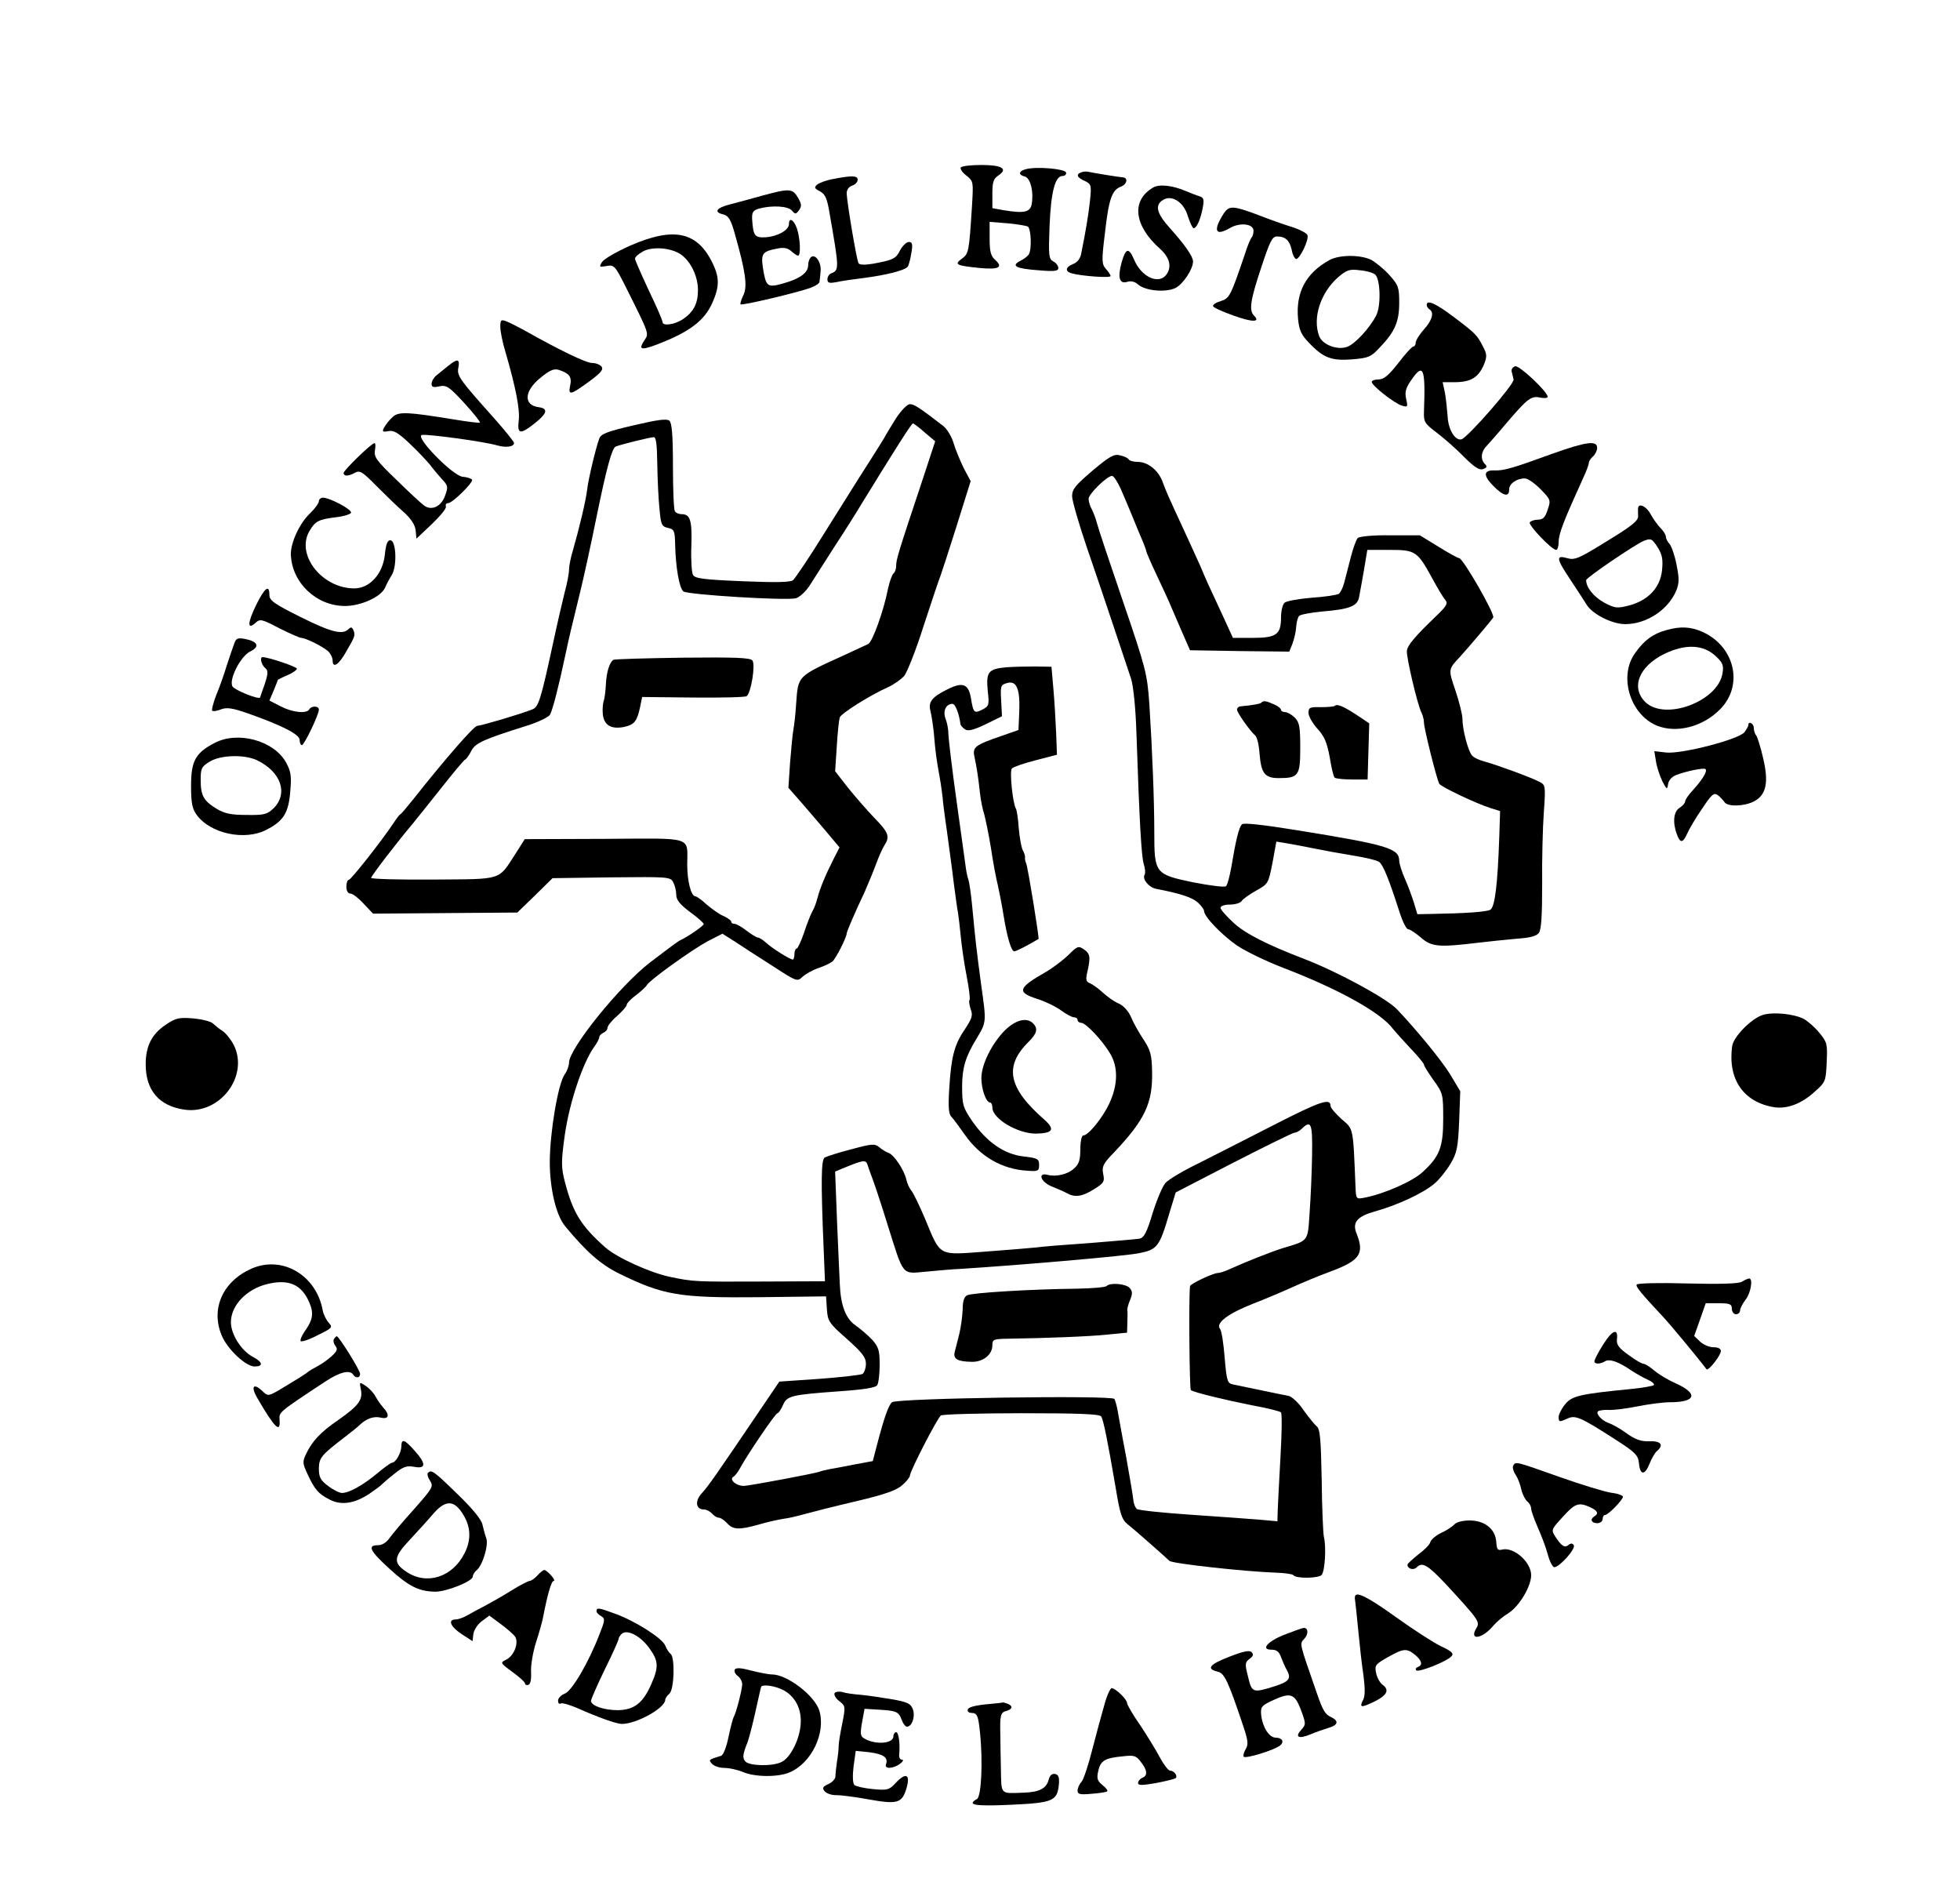 <?xml version="1.0" standalone="no"?>
<!DOCTYPE svg PUBLIC "-//W3C//DTD SVG 20010904//EN"
 "http://www.w3.org/TR/2001/REC-SVG-20010904/DTD/svg10.dtd">
<svg version="1.0" xmlns="http://www.w3.org/2000/svg"
 width="713pt" height="691pt" viewBox="0 0 713 691"
 preserveAspectRatio="xMidYMid meet">
<g transform="translate(0,691) scale(0.1,-0.1)"
fill="#000000" stroke="none">
<path d="M3495 6301 c-3 -5 6 -19 21 -30 25 -20 25 -22 20 -108 -11 -172 -12
-175 -37 -194 -29 -21 -22 -25 68 -34 67 -6 83 3 53 30 -16 14 -20 31 -20 78
l0 60 64 -5 c35 -3 69 -9 75 -12 12 -8 15 -85 3 -102 -4 -6 -18 -17 -31 -23
-34 -18 -16 -28 67 -34 58 -5 72 -3 72 8 0 8 -8 19 -18 24 -17 9 -18 21 -14
128 5 124 20 183 47 183 9 0 15 6 13 13 -5 13 -106 22 -145 12 -28 -7 -30 -21
-5 -27 21 -6 33 -56 25 -101 -6 -29 -27 -34 -105 -21 l-38 7 0 52 c0 43 4 55
22 67 36 24 13 38 -62 38 -38 0 -71 -4 -75 -9z"/>
<path d="M3933 6283 c-20 -7 -15 -19 13 -31 24 -12 25 -15 19 -73 -6 -54 -15
-108 -32 -192 -3 -18 -15 -32 -29 -37 -28 -11 -31 -27 -6 -34 35 -10 142 -18
142 -10 0 4 -8 16 -17 26 -15 17 -16 29 -4 126 14 127 26 161 58 173 23 8 28
33 7 34 -14 1 -107 16 -124 20 -8 2 -21 1 -27 -2z"/>
<path d="M3031 6259 c-24 -4 -50 -14 -58 -20 -12 -11 -11 -14 10 -25 19 -10
26 -26 35 -81 35 -200 35 -206 6 -217 -8 -3 -14 -13 -14 -22 0 -13 6 -15 33
-10 17 4 66 11 107 16 74 10 139 26 151 39 4 3 10 25 14 49 6 34 4 42 -9 42
-8 0 -22 -13 -31 -29 -16 -32 -24 -36 -98 -50 -31 -5 -50 -5 -54 2 -7 12 -42
221 -43 254 0 13 8 24 20 28 11 3 20 13 20 21 0 16 -21 16 -89 3z"/>
<path d="M4195 6228 c-81 -47 -70 -139 25 -223 34 -31 43 -63 25 -91 -27 -42
-93 -13 -120 53 -19 44 -30 41 -45 -12 -15 -55 -8 -79 21 -70 13 4 27 1 38 -9
27 -24 102 -31 138 -13 28 15 63 69 63 96 0 18 -30 61 -83 120 -50 55 -57 85
-26 104 32 20 76 -9 90 -59 8 -24 17 -44 21 -44 11 0 25 31 33 73 6 31 4 38
-11 43 -11 3 -33 12 -50 19 -49 21 -97 26 -119 13z"/>
<path d="M2775 6199 c-38 -11 -92 -25 -118 -32 -52 -13 -62 -29 -25 -37 18 -5
27 -19 41 -70 39 -137 47 -192 31 -224 -8 -16 -12 -31 -10 -33 5 -5 204 42
254 60 17 6 33 16 33 22 1 5 3 22 4 37 4 31 -17 64 -33 54 -7 -4 -12 -18 -12
-30 0 -29 -32 -51 -95 -68 -54 -15 -59 -10 -70 60 -7 50 -1 58 53 68 23 5 38
2 51 -10 10 -9 21 -16 24 -16 11 0 8 64 -4 99 -11 32 -29 42 -29 16 0 -22 -41
-45 -85 -48 -40 -2 -45 5 -49 67 -1 24 4 31 24 37 47 13 107 10 121 -7 12 -14
14 -14 26 2 10 14 9 22 -4 45 -20 34 -32 34 -128 8z"/>
<path d="M4458 6142 c-8 -9 -19 -29 -26 -44 -14 -35 1 -41 43 -17 36 21 85 15
85 -10 0 -10 -3 -21 -7 -25 -4 -4 -15 -30 -24 -59 -52 -153 -56 -162 -88 -172
-17 -5 -30 -13 -28 -19 2 -5 35 -20 75 -34 69 -25 98 -24 74 0 -19 19 -14 55
26 175 31 94 40 113 57 113 31 0 46 -14 54 -49 3 -18 11 -32 16 -33 13 -1 48
71 41 87 -2 7 -29 21 -58 30 -29 9 -80 27 -113 40 -92 35 -110 37 -127 17z"/>
<path d="M2291 6016 c-49 -22 -94 -48 -101 -59 -11 -18 -10 -19 14 -15 30 6
33 3 73 -77 87 -174 84 -167 67 -193 -22 -33 -13 -37 43 -16 119 45 176 87
205 154 25 57 25 89 3 137 -56 121 -142 140 -304 69z m188 -33 c35 -26 60 -79
60 -128 0 -49 -16 -80 -55 -106 -30 -20 -74 -26 -74 -10 0 6 -22 57 -50 115
-27 58 -50 110 -50 115 0 6 12 17 28 26 35 20 106 14 141 -12z"/>
<path d="M4836 5964 c-85 -47 -123 -117 -114 -214 4 -41 12 -58 39 -86 53 -56
83 -67 158 -61 59 5 68 8 101 44 54 56 70 93 70 162 0 56 -3 64 -36 101 -20
22 -50 46 -66 55 -40 19 -115 19 -152 -1z m167 -53 c19 -19 21 -115 3 -149
-24 -46 -76 -102 -104 -113 -36 -14 -91 7 -103 38 -25 66 4 157 68 214 32 27
41 31 80 26 25 -2 50 -10 56 -16z"/>
<path d="M5190 5801 c0 -6 5 -13 10 -16 18 -11 10 -40 -20 -73 -16 -18 -30
-40 -30 -48 0 -8 -4 -14 -8 -14 -5 0 -30 -27 -55 -60 -35 -45 -53 -60 -72 -60
-14 0 -25 -4 -25 -9 0 -13 81 -77 109 -86 22 -7 23 -5 16 25 -5 24 -1 39 17
65 46 68 54 48 48 -112 -1 -38 2 -43 47 -77 26 -20 71 -59 99 -88 38 -38 56
-49 69 -44 14 5 16 9 7 18 -17 17 -15 45 6 66 9 10 42 47 72 83 77 90 90 100
123 93 15 -3 27 -2 27 3 -1 19 -102 114 -118 111 -9 -3 -15 -11 -13 -19 2 -8
5 -21 7 -29 5 -15 -168 -213 -190 -218 -23 -5 -48 36 -50 85 -2 26 -6 65 -10
86 l-8 37 48 0 c56 1 83 18 103 66 11 28 10 37 -5 65 -21 41 -26 46 -108 108
-64 48 -96 62 -96 42z"/>
<path d="M1820 5721 c0 -15 8 -57 19 -92 38 -131 53 -210 48 -249 -6 -50 6
-51 59 -9 45 36 49 53 14 58 -56 7 -54 58 5 106 34 28 49 35 67 30 40 -13 49
-26 42 -58 -8 -37 2 -34 74 19 39 29 48 41 40 51 -6 7 -21 13 -35 13 -21 0
-119 47 -248 120 -22 12 -50 26 -62 31 -21 8 -23 5 -23 -20z"/>
<path d="M1630 5579 c-14 -11 -33 -27 -42 -34 -10 -8 -18 -22 -18 -31 0 -12 6
-14 29 -9 25 5 35 -1 90 -61 34 -37 59 -69 57 -71 -2 -2 -44 3 -92 11 -172 28
-204 30 -226 9 -11 -10 -24 -26 -30 -37 -9 -16 -7 -18 15 -14 19 4 36 -6 78
-46 30 -28 62 -63 73 -76 10 -14 30 -37 43 -52 23 -24 24 -29 12 -61 -14 -40
-50 -56 -77 -35 -10 7 -54 48 -100 93 -74 71 -82 83 -78 108 3 16 2 27 -3 25
-16 -6 -111 -99 -111 -108 0 -13 17 -13 42 1 17 9 27 3 77 -48 32 -32 76 -75
99 -95 27 -24 42 -47 44 -67 l3 -30 56 53 c30 29 54 57 51 64 -2 7 1 12 8 12
16 0 95 78 87 86 -4 4 -19 9 -34 10 -37 4 -176 147 -148 152 20 4 227 -24 274
-38 32 -9 61 -5 61 9 0 4 -28 39 -62 78 -141 158 -147 166 -140 199 5 29 -5
30 -38 3z"/>
<path d="M3259 5388 c-18 -29 -35 -57 -37 -61 -2 -5 -30 -50 -62 -100 -33 -51
-104 -165 -160 -254 -55 -89 -107 -166 -115 -173 -9 -8 -63 -9 -184 -4 -142 6
-173 10 -180 23 -5 9 -8 57 -6 106 3 93 -4 115 -36 115 -10 0 -21 5 -24 11 -4
5 -7 79 -7 164 0 114 -4 157 -13 165 -10 8 -45 3 -130 -17 -95 -22 -119 -31
-125 -48 -13 -35 -40 -149 -44 -185 -4 -38 -30 -146 -52 -222 -8 -26 -14 -57
-14 -70 0 -13 -7 -51 -16 -83 -8 -33 -26 -109 -39 -170 -48 -223 -56 -246 -78
-255 -39 -16 -188 -60 -201 -60 -12 0 -123 -128 -231 -265 -22 -27 -43 -53
-48 -56 -5 -3 -16 -18 -25 -32 -41 -62 -155 -207 -163 -207 -5 0 -9 -11 -9
-25 0 -15 6 -25 15 -25 8 0 30 -17 48 -37 l34 -36 262 2 263 2 64 62 64 63
214 3 c206 2 215 2 225 -18 6 -11 11 -31 11 -45 0 -19 13 -35 50 -63 28 -20
50 -40 50 -44 0 -6 -59 -47 -84 -58 -8 -3 -45 -31 -112 -82 -111 -86 -294
-313 -294 -364 0 -11 -7 -31 -16 -43 -24 -34 -54 -212 -54 -319 0 -96 23 -194
56 -233 76 -92 129 -139 196 -172 161 -79 219 -89 513 -86 l240 3 3 -46 c3
-44 7 -51 73 -109 55 -49 69 -67 69 -90 0 -16 -6 -32 -12 -37 -7 -4 -78 -12
-158 -18 l-145 -10 -80 -118 c-147 -217 -178 -262 -202 -288 -26 -28 -22 -59
7 -59 10 0 23 -7 30 -15 7 -8 18 -15 25 -15 6 0 20 -9 30 -20 22 -24 43 -25
115 -5 30 9 71 18 90 21 19 2 55 11 80 18 25 7 108 28 185 46 106 25 147 40
168 59 15 13 27 29 27 34 0 16 101 212 113 219 7 4 139 8 294 8 209 0 284 -3
289 -12 8 -13 23 -86 53 -262 15 -91 22 -113 42 -129 22 -17 140 -121 153
-134 10 -10 274 -39 389 -43 31 -1 59 -5 62 -9 8 -13 92 -12 103 1 12 15 17
102 8 138 -3 14 -7 107 -8 208 -3 152 -6 186 -19 195 -8 7 -29 33 -47 58 -17
26 -42 49 -54 52 -13 2 -59 12 -103 21 -44 9 -90 19 -101 21 -19 4 -22 14 -29
97 -4 51 -11 98 -17 105 -17 21 30 56 122 92 47 18 112 46 145 61 33 15 93 40
134 55 108 40 125 65 96 138 -17 41 2 63 67 81 82 23 175 66 216 101 18 15 44
48 59 73 23 39 27 59 31 154 l4 109 -37 62 c-31 50 -119 158 -193 236 -38 40
-217 137 -337 183 -138 53 -216 93 -258 132 -26 24 -47 48 -47 54 0 7 15 12
35 12 18 0 38 6 42 13 4 7 28 24 53 38 43 24 44 25 59 101 l14 77 31 -5 c17
-3 63 -11 101 -19 39 -8 105 -20 149 -27 43 -7 85 -17 93 -23 15 -11 36 -64
74 -182 11 -35 25 -63 32 -63 7 0 27 -14 46 -30 38 -34 66 -36 206 -19 44 5
109 12 145 15 45 3 69 9 78 21 9 12 12 63 12 178 -1 88 2 205 6 260 7 99 6
100 -17 112 -33 17 -157 62 -198 73 -19 5 -39 14 -46 22 -14 15 -35 94 -35
133 0 15 -11 60 -25 102 -27 79 -27 78 15 123 33 36 115 133 122 144 7 12
-110 216 -124 216 -5 0 -39 19 -76 42 l-67 41 -108 0 c-61 1 -112 -4 -118 -10
-5 -5 -17 -37 -25 -69 -8 -32 -19 -74 -24 -93 -5 -19 -14 -37 -20 -41 -7 -4
-51 -11 -98 -14 -48 -4 -92 -12 -99 -18 -7 -6 -13 -30 -13 -54 0 -62 -17 -74
-103 -74 l-72 0 -38 83 c-48 103 -62 133 -80 177 -9 19 -34 76 -57 125 -64
138 -68 148 -81 183 -15 41 -53 72 -90 72 -15 0 -30 4 -33 9 -3 5 -17 12 -32
15 -21 6 -38 -4 -100 -56 -62 -53 -74 -67 -74 -93 0 -16 25 -102 55 -190 49
-142 116 -343 160 -475 8 -28 16 -103 19 -195 11 -325 18 -451 27 -479 5 -15
6 -32 3 -37 -10 -16 15 -47 43 -52 88 -17 130 -31 151 -50 12 -11 22 -25 22
-30 0 -21 65 -88 120 -126 33 -22 108 -58 168 -81 203 -78 356 -163 400 -223
8 -10 36 -41 63 -70 27 -28 49 -55 49 -59 0 -5 16 -30 35 -57 34 -47 35 -51
35 -140 0 -104 -13 -137 -75 -194 -37 -34 -139 -79 -211 -93 -31 -6 -31 -5
-33 38 -9 223 -7 210 -51 248 -22 20 -40 41 -40 48 0 29 -35 18 -205 -69 -99
-51 -224 -114 -277 -141 -54 -26 -107 -58 -118 -70 -11 -12 -32 -62 -47 -110
-21 -70 -31 -89 -47 -93 -12 -2 -93 -9 -181 -16 -88 -6 -176 -13 -195 -16 -19
-2 -102 -9 -183 -15 -176 -13 -164 -20 -221 117 -21 50 -44 97 -51 105 -7 8
-15 26 -18 40 -9 37 -45 90 -65 97 -9 3 -25 13 -34 21 -16 13 -27 12 -101 -8
-47 -12 -90 -26 -97 -30 -13 -8 -14 -86 -4 -327 l5 -123 -218 -1 c-258 -1
-259 -1 -346 17 -72 15 -193 70 -235 107 -88 78 -118 126 -147 238 -14 54 -14
74 0 174 17 116 64 257 106 317 11 14 19 31 19 36 0 5 7 12 15 16 8 3 15 11
15 18 0 7 16 27 35 43 19 17 35 35 35 41 0 5 15 21 33 34 17 13 36 30 40 37
12 20 163 128 222 160 l53 27 46 -29 c25 -17 86 -56 136 -88 88 -57 90 -58
109 -40 11 10 37 25 58 32 21 7 44 18 51 24 12 9 52 88 52 102 0 6 31 79 65
150 12 28 31 73 41 100 10 28 24 59 31 70 21 32 16 47 -37 101 -27 28 -70 78
-96 110 l-46 59 6 91 c3 50 8 97 11 105 6 15 109 80 176 110 20 9 45 27 57 39
11 12 44 95 72 184 29 88 56 170 61 181 4 11 31 93 59 182 l51 163 -25 47
c-13 27 -30 67 -37 91 -7 24 -24 52 -38 63 -86 66 -105 79 -121 79 -10 0 -32
-23 -51 -52z m105 -51 l38 -32 -51 -155 c-83 -249 -91 -275 -91 -298 0 -11 -4
-23 -9 -27 -5 -3 -15 -29 -21 -58 -16 -81 -56 -190 -71 -199 -8 -4 -45 -21
-84 -39 -178 -81 -171 -75 -179 -181 -2 -35 -7 -76 -10 -93 -3 -16 -8 -70 -12
-120 l-6 -90 35 -40 c20 -22 61 -71 93 -108 l58 -69 -21 -41 c-31 -61 -50
-108 -59 -142 -4 -16 -12 -39 -19 -50 -6 -11 -20 -46 -30 -77 -11 -32 -23 -58
-27 -58 -4 0 -8 -9 -8 -20 0 -11 -3 -20 -6 -20 -10 0 -77 42 -98 62 -11 10
-24 18 -29 18 -4 0 -23 11 -41 25 -18 14 -38 25 -44 25 -7 0 -12 3 -12 8 0 4
-12 13 -27 20 -16 6 -43 26 -62 42 -18 17 -37 30 -41 30 -16 0 -30 55 -30 115
0 105 28 96 -302 94 l-289 -1 -33 -52 c-65 -100 -44 -93 -300 -95 -124 -1
-226 2 -226 6 0 7 97 133 152 198 9 11 54 67 100 125 46 58 86 107 91 108 4 2
14 16 22 32 15 28 44 41 203 91 41 13 78 31 83 40 10 19 32 105 55 214 14 66
24 108 54 230 12 48 41 180 60 275 37 180 56 250 70 256 20 8 122 33 138 34 9
0 12 -27 13 -97 1 -54 4 -127 8 -163 5 -58 8 -65 31 -70 23 -5 25 -11 26 -61
2 -83 15 -158 30 -170 15 -12 372 -34 409 -25 14 4 37 25 52 49 15 23 56 88
92 144 37 56 82 128 101 160 123 200 176 283 181 283 3 0 23 -15 43 -33z m713
-205 c11 -26 29 -67 39 -92 10 -25 26 -64 36 -87 10 -23 18 -45 18 -48 0 -3
16 -41 36 -83 20 -42 40 -86 45 -97 5 -11 24 -56 43 -100 l35 -80 181 -3 180
-2 11 27 c6 16 13 43 14 61 1 18 6 37 11 42 5 5 43 12 84 16 98 8 128 19 134
52 3 15 11 60 18 100 l12 72 81 0 c94 0 101 -4 156 -105 18 -33 38 -67 46 -76
11 -13 7 -22 -34 -61 -76 -73 -103 -105 -105 -125 -3 -21 39 -199 53 -225 5
-10 9 -26 9 -36 0 -21 47 -209 56 -223 7 -11 130 -70 186 -88 l35 -11 -3 -93
c-6 -176 -16 -257 -33 -266 -15 -8 -95 -13 -211 -15 l-54 -1 -12 40 c-7 22
-21 62 -33 88 -12 27 -21 57 -21 66 0 45 -41 58 -369 111 -130 21 -197 28
-203 22 -11 -11 -22 -55 -39 -157 -6 -33 -14 -64 -19 -68 -4 -5 -58 2 -120 14
-138 29 -141 32 -141 182 0 114 -7 294 -18 467 -8 110 -12 127 -95 370 -48
140 -91 269 -95 285 -4 17 -13 40 -19 52 -7 12 -12 29 -12 39 0 17 67 83 85
83 6 1 20 -21 32 -47z m696 -2425 c-1 -61 -5 -155 -9 -208 -7 -106 -2 -100
-99 -129 -41 -13 -135 -50 -192 -76 -17 -8 -36 -14 -43 -14 -16 0 -100 -39
-101 -48 -5 -39 -2 -375 3 -378 14 -9 122 -35 222 -55 55 -10 103 -22 106 -26
4 -5 3 -78 -2 -163 -5 -85 -9 -172 -10 -194 l-1 -39 -66 6 c-36 3 -149 11
-251 18 -102 7 -189 16 -195 21 -5 5 -11 19 -12 31 -1 12 -13 85 -27 162 -15
77 -28 153 -31 168 -3 16 -8 33 -11 39 -9 14 -790 3 -809 -12 -13 -11 -29 -56
-57 -164 l-13 -50 -70 -13 c-39 -8 -79 -15 -90 -17 -11 -2 -27 -6 -35 -9 -16
-6 -228 -46 -270 -51 -28 -3 -60 22 -42 33 6 3 17 18 24 31 27 50 129 200 136
200 4 0 13 13 20 29 15 35 30 38 208 51 86 6 130 13 135 22 5 7 9 41 9 74 0
53 -4 65 -27 91 -16 17 -43 40 -60 52 -36 24 -55 73 -58 151 -1 25 -6 127 -10
227 l-7 182 34 14 c68 28 78 30 84 10 3 -10 12 -34 19 -53 7 -19 32 -93 54
-165 60 -190 50 -178 141 -170 41 4 98 9 125 10 233 15 601 47 648 57 67 13
75 23 111 146 l23 75 209 108 c115 59 215 108 222 109 7 0 20 7 28 15 34 33
39 19 37 -98z"/>
<path d="M2231 4510 c-14 -10 -25 -45 -27 -90 -1 -25 -5 -52 -8 -60 -3 -8 -5
-31 -3 -49 5 -39 30 -54 77 -45 37 8 47 20 58 70 l8 39 185 -2 c102 -1 189 1
195 5 16 11 33 115 21 130 -8 10 -65 12 -254 10 -135 -2 -248 -5 -252 -8z"/>
<path d="M4588 4354 c-5 -4 -30 -9 -75 -13 -7 0 -13 -6 -13 -12 0 -11 46 -76
66 -94 7 -5 14 -36 16 -67 6 -71 19 -88 70 -88 72 0 78 9 78 110 0 77 -3 93
-20 110 -11 11 -27 20 -35 20 -8 0 -15 4 -15 8 0 5 -11 14 -25 20 -29 13 -39
15 -47 6z"/>
<path d="M4856 4343 c-3 -3 -26 -5 -51 -5 -40 1 -45 -1 -45 -21 0 -12 15 -38
32 -57 26 -28 35 -50 45 -103 6 -38 14 -72 18 -75 3 -4 32 -7 63 -7 l57 0 3
102 3 102 -43 29 c-49 32 -73 43 -82 35z"/>
<path d="M4026 2233 c-4 -5 -53 -9 -109 -10 -173 -2 -381 -15 -399 -24 -11 -6
-16 -22 -16 -51 -1 -24 -6 -63 -12 -88 -6 -25 -14 -55 -17 -67 -6 -26 10 -35
62 -36 41 -1 75 26 75 60 0 21 4 23 53 24 142 2 299 8 365 15 l72 7 1 36 c1
20 1 40 0 45 -1 5 3 22 10 38 9 22 9 31 -1 43 -13 16 -71 21 -84 8z"/>
<path d="M5645 5259 c-140 -51 -174 -61 -207 -60 -41 2 -44 -17 -7 -55 37 -38
59 -44 59 -14 0 21 27 40 57 40 11 0 36 -18 57 -39 37 -38 38 -40 26 -75 -9
-28 -17 -36 -35 -36 -13 0 -27 -5 -30 -10 -6 -10 80 -100 96 -100 5 0 9 13 9
29 0 30 19 78 89 232 12 25 21 51 21 56 0 6 7 16 15 23 8 7 15 21 15 31 0 28
-39 23 -165 -22z"/>
<path d="M1160 5087 c0 -7 -14 -26 -31 -43 -39 -36 -72 -108 -71 -151 4 -103
93 -187 197 -187 58 0 131 33 146 67 5 12 16 33 25 47 19 33 15 125 -6 125
-11 0 -16 -15 -20 -52 -7 -70 -55 -123 -111 -123 -118 0 -214 123 -163 209 21
36 33 42 98 50 27 3 51 11 53 16 4 12 -78 55 -102 55 -8 0 -15 -6 -15 -13z"/>
<path d="M5959 5063 c-1 -5 0 -18 0 -29 2 -17 -21 -36 -113 -92 -103 -64 -118
-70 -145 -62 -42 12 -40 -1 12 -79 23 -34 49 -75 58 -89 20 -35 93 -72 141
-72 77 0 155 51 185 120 12 29 12 45 2 95 -6 33 -18 67 -25 76 -8 8 -14 21
-14 27 0 7 -9 21 -19 31 -11 11 -27 34 -36 50 -14 28 -43 43 -46 24z m72 -145
c16 -26 19 -43 15 -83 -7 -63 -50 -108 -119 -127 -44 -11 -51 -11 -91 10 -38
21 -66 55 -66 82 0 9 180 131 210 143 26 10 30 8 51 -25z"/>
<path d="M931 4708 c-31 -64 -32 -91 -1 -63 16 15 23 13 86 -20 38 -19 74 -35
80 -35 15 0 76 -30 97 -48 9 -8 17 -24 17 -34 0 -30 22 -16 47 28 35 60 36 63
29 81 -5 12 -9 14 -18 5 -22 -22 -62 -12 -175 44 -96 48 -113 60 -113 80 0 40
-17 27 -49 -38z"/>
<path d="M6061 4618 c-48 -13 -80 -37 -112 -82 -62 -84 -20 -224 78 -265 71
-29 167 -5 230 59 86 86 55 227 -62 281 -44 20 -82 22 -134 7z m181 -95 c25
-23 29 -34 24 -62 -16 -101 -206 -173 -279 -106 -56 53 -26 131 68 177 77 37
142 34 187 -9z"/>
<path d="M852 4569 c-5 -13 -17 -49 -27 -79 -9 -30 -26 -79 -38 -107 -11 -29
-18 -55 -15 -58 3 -3 17 -1 32 5 21 8 41 5 96 -14 125 -44 190 -77 190 -97 0
-11 4 -19 8 -19 9 0 62 111 62 129 0 14 -27 15 -35 1 -10 -17 -62 -11 -104 11
l-41 21 15 35 c8 20 15 37 15 39 0 2 16 10 35 18 19 8 35 19 35 24 0 7 -104
42 -125 42 -11 0 -4 -28 9 -39 12 -10 12 -19 -1 -59 -9 -26 -17 -48 -17 -49
-6 -8 -92 27 -100 40 -15 24 29 111 65 128 35 17 27 36 -19 45 -27 5 -33 3
-40 -17z"/>
<path d="M3660 4483 c-65 -6 -73 -17 -67 -84 6 -52 5 -57 -18 -69 -31 -16 -34
-14 -43 41 -9 53 -31 60 -89 30 -54 -27 -67 -45 -58 -78 4 -16 9 -50 12 -78 6
-72 9 -93 21 -160 6 -33 10 -67 11 -75 0 -8 7 -64 16 -125 8 -60 20 -146 25
-190 6 -44 12 -91 15 -105 2 -14 7 -52 10 -85 3 -33 12 -97 21 -143 9 -46 14
-86 11 -89 -3 -2 -1 -17 4 -33 9 -23 5 -34 -22 -75 -38 -56 -49 -100 -56 -217
-4 -66 -2 -91 9 -101 7 -7 28 -36 47 -63 56 -80 136 -127 229 -132 38 -3 42
-1 42 21 0 22 -5 25 -57 31 -70 8 -133 52 -186 128 -34 50 -37 60 -37 126 0
67 12 108 51 172 38 64 38 59 18 200 -18 136 -20 154 -33 290 -4 41 -10 82
-13 90 -3 8 -7 26 -9 40 -2 14 -17 124 -34 245 -17 121 -30 232 -30 247 0 14
-4 38 -10 53 -11 29 1 55 25 55 10 0 24 -35 29 -74 1 -5 8 -13 17 -19 11 -7
31 -2 75 19 l59 29 -3 57 c-3 51 -2 57 19 63 36 12 50 -18 47 -100 l-3 -70
-60 -21 c-99 -34 -108 -41 -100 -77 8 -39 13 -67 20 -132 3 -27 10 -61 15 -75
4 -14 16 -70 25 -125 8 -55 20 -116 25 -135 4 -19 14 -66 20 -105 14 -87 29
-135 40 -135 7 0 55 25 88 45 3 3 -38 257 -45 275 -4 8 -5 19 -4 23 0 4 -3 16
-9 26 -5 11 -11 46 -14 79 -2 33 -7 65 -10 70 -12 20 -24 137 -15 147 6 6 44
19 87 30 l77 20 -3 80 c-2 44 -6 116 -10 160 l-7 80 -60 1 c-33 0 -80 -1 -105
-3z"/>
<path d="M6360 4273 c0 -5 -7 -16 -14 -26 -20 -26 -228 -80 -285 -74 l-43 5 6
-37 c3 -21 14 -53 23 -72 16 -31 18 -32 21 -11 2 14 14 27 29 33 39 15 101 27
107 22 8 -8 -10 -37 -44 -75 -17 -18 -30 -37 -30 -43 0 -6 -9 -16 -20 -23 -22
-13 -26 -54 -10 -96 12 -34 22 -33 38 3 7 16 31 57 54 90 35 53 43 59 57 49 9
-7 20 -19 24 -25 11 -18 72 -16 107 2 45 23 55 69 34 157 -9 40 -21 77 -25 83
-5 5 -9 17 -9 27 0 17 -20 27 -20 11z"/>
<path d="M781 4208 c-70 -36 -86 -66 -86 -156 0 -61 4 -83 20 -105 49 -69 176
-96 254 -55 63 32 81 62 87 141 5 56 2 72 -16 105 -45 79 -175 114 -259 70z
m154 -63 c87 -42 114 -120 61 -174 -24 -23 -34 -26 -99 -25 -57 0 -80 5 -110
23 -47 29 -57 48 -57 105 0 41 3 48 33 66 39 24 125 27 172 5z"/>
<path d="M3886 3436 c-20 -19 -57 -47 -83 -62 -100 -57 -105 -73 -30 -97 29
-9 68 -28 87 -42 19 -14 40 -25 47 -25 7 0 13 -4 13 -10 0 -5 6 -10 13 -10 17
0 77 -64 105 -111 30 -49 29 -114 -2 -181 -25 -54 -77 -118 -96 -118 -5 0 -10
-22 -10 -50 0 -37 -5 -54 -21 -68 -23 -23 -66 -33 -98 -25 -38 10 -25 -27 17
-43 20 -8 45 -19 54 -24 28 -16 56 -12 98 15 36 22 39 28 33 56 -5 26 0 37 39
77 113 119 142 180 139 296 -1 59 -6 77 -31 115 -17 25 -38 63 -46 83 -10 22
-28 41 -44 48 -15 6 -41 24 -57 39 -17 16 -39 31 -48 35 -14 5 -16 13 -10 39
13 55 11 69 -12 84 -20 14 -24 12 -57 -21z"/>
<path d="M6414 3219 c-42 -12 -109 -80 -113 -115 -16 -120 42 -203 153 -221
47 -7 99 12 147 56 40 35 41 39 44 107 3 67 2 73 -27 108 -16 20 -42 42 -56
50 -37 19 -111 26 -148 15z"/>
<path d="M603 3183 c-51 -34 -73 -78 -73 -144 0 -95 49 -152 142 -165 129 -18
235 124 178 236 -10 19 -28 42 -40 50 -13 8 -28 21 -36 28 -7 7 -39 15 -71 18
-52 4 -63 2 -100 -23z"/>
<path d="M3656 3163 c-48 -48 -86 -125 -86 -174 0 -40 17 -89 32 -89 4 0 8 -8
8 -18 0 -41 92 -95 158 -95 62 1 71 15 32 50 -133 116 -149 195 -57 285 29 29
34 47 15 66 -23 23 -63 13 -102 -25z"/>
<path d="M915 2296 c-104 -46 -149 -145 -109 -242 20 -50 88 -114 120 -114 33
0 30 16 -6 35 -42 22 -80 82 -80 126 0 61 57 121 133 139 78 19 125 -2 153
-69 16 -38 12 -62 -18 -104 -11 -16 -17 -31 -14 -35 4 -3 32 6 62 22 53 26 55
28 40 45 -9 10 -19 30 -22 45 -23 128 -147 201 -259 152z"/>
<path d="M6336 2248 c-13 -7 -78 -9 -198 -6 -98 3 -181 1 -184 -4 -5 -7 16
-32 102 -124 23 -25 125 -148 152 -184 6 -8 52 50 52 66 0 9 -10 14 -27 14
-15 0 -36 9 -48 20 l-22 21 21 59 21 60 47 0 c41 0 48 -3 48 -20 0 -11 7 -20
15 -20 8 0 15 6 15 14 0 7 9 25 20 39 19 24 28 77 13 77 -5 0 -17 -6 -27 -12z"/>
<path d="M5832 2020 c-18 -28 -32 -56 -32 -61 0 -11 21 -11 39 0 16 10 50 -2
96 -34 17 -11 43 -26 59 -33 16 -7 26 -16 22 -20 -4 -3 -42 -10 -84 -14 -184
-18 -214 -25 -238 -55 -13 -15 -23 -36 -24 -45 0 -21 2 -21 33 -7 28 13 48 4
174 -77 72 -46 82 -57 85 -85 4 -45 21 -46 38 -4 8 20 20 41 27 47 27 22 15
38 -27 36 -30 -1 -51 6 -83 29 -23 17 -52 33 -64 37 -25 8 -49 34 -40 43 4 3
21 6 39 5 18 -1 65 5 105 13 40 8 93 15 118 15 96 0 104 32 18 70 -25 11 -58
31 -75 45 -16 14 -34 25 -40 25 -5 0 -30 14 -54 32 -35 25 -44 37 -42 57 5 42
-17 34 -50 -19z"/>
<path d="M1215 2040 c-4 -6 -1 -17 5 -25 9 -11 7 -19 -13 -37 -14 -13 -38 -30
-54 -38 -15 -8 -30 -17 -33 -20 -3 -3 -27 -19 -54 -35 -95 -58 -88 -56 -113
-33 -31 29 -41 15 -18 -25 65 -112 86 -132 82 -80 -2 27 -4 26 169 140 51 33
87 42 99 23 9 -14 25 -12 25 3 0 13 -77 137 -85 137 -2 0 -7 -5 -10 -10z"/>
<path d="M1313 1855 c7 -37 -9 -58 -83 -110 -63 -43 -94 -76 -116 -122 -14
-29 -14 -35 5 -75 26 -56 39 -71 80 -92 42 -22 91 -15 146 22 22 15 42 30 45
34 3 3 23 21 45 38 32 26 45 30 72 25 43 -8 44 11 1 59 -37 42 -48 45 -48 14
-1 -23 -21 -58 -34 -58 -4 0 -28 -17 -54 -39 -52 -43 -102 -71 -128 -71 -9 0
-32 11 -51 26 -27 20 -33 32 -33 62 0 39 9 50 90 112 25 19 51 40 58 47 25 24
52 33 77 27 30 -7 34 10 8 38 -9 10 -21 28 -27 39 -6 12 -22 29 -35 38 -24 16
-24 16 -18 -14z"/>
<path d="M5505 1580 c-4 -6 0 -21 8 -33 8 -12 18 -37 21 -54 4 -17 14 -37 22
-44 8 -6 14 -18 14 -26 0 -8 11 -38 23 -66 13 -29 30 -73 37 -99 7 -27 18 -48
24 -48 19 0 79 67 71 80 -4 7 -11 8 -19 1 -14 -12 -26 -4 -48 30 -16 25 -15
26 27 72 45 50 58 54 100 35 26 -12 32 -23 15 -33 -17 -10 -11 -25 10 -25 11
0 20 7 20 15 0 8 4 15 9 15 11 0 63 53 65 66 0 5 -19 12 -44 15 -25 4 -110 30
-189 58 -158 56 -157 56 -166 41z"/>
<path d="M1557 1553 c-4 -3 -1 -16 7 -28 14 -21 10 -27 -57 -103 -40 -44 -80
-92 -90 -106 -11 -16 -27 -26 -42 -26 -40 0 -29 -21 41 -85 70 -64 107 -83
166 -84 41 -1 138 38 138 55 0 6 6 17 14 23 22 18 44 93 35 116 -4 11 -10 33
-14 50 -4 19 -36 58 -92 112 -85 83 -94 89 -106 76z m130 -155 c26 -44 27 -90
3 -137 -44 -88 -138 -117 -211 -68 -50 33 -48 54 13 118 29 31 64 70 77 85 50
61 83 62 118 2z"/>
<path d="M5291 1366 c-7 -8 -28 -22 -48 -31 -19 -9 -37 -24 -40 -34 -2 -9 -22
-29 -44 -45 -21 -17 -39 -33 -39 -37 0 -15 22 -21 33 -10 21 21 39 11 107 -61
118 -128 125 -137 111 -159 -29 -48 22 -40 62 9 11 13 36 34 56 46 38 25 81
96 81 137 0 48 -64 104 -106 93 -16 -4 -19 1 -21 28 -3 47 -42 78 -97 78 -25
0 -48 -6 -55 -14z"/>
<path d="M1955 1180 c-10 -11 -23 -20 -29 -20 -6 -1 -36 -16 -66 -35 -30 -19
-73 -43 -95 -55 -22 -11 -51 -27 -65 -35 -14 -8 -33 -15 -42 -15 -30 0 -20
-26 21 -53 l40 -26 3 26 c2 14 15 35 30 46 l28 21 42 -31 c23 -17 47 -38 52
-46 14 -22 -4 -69 -32 -83 -23 -11 -23 -12 22 -45 25 -18 46 -37 46 -42 0 -5
6 -7 12 -5 8 3 11 20 10 45 -2 23 6 72 18 110 12 37 23 77 25 88 17 89 31 135
39 135 5 0 1 9 -9 20 -10 11 -21 20 -25 20 -4 0 -15 -9 -25 -20z"/>
<path d="M4929 1103 c-1 -5 0 -12 1 -18 1 -5 6 -53 11 -105 5 -52 13 -126 19
-164 6 -47 6 -74 -1 -88 -15 -29 -8 -30 38 -8 48 23 59 43 33 62 -10 7 -21 27
-24 43 -6 28 -3 32 43 58 57 32 68 33 99 8 25 -21 28 -37 10 -44 -7 -2 -10 -8
-6 -12 8 -9 114 33 129 52 8 9 -1 18 -38 35 -26 12 -100 60 -163 105 -104 75
-148 97 -151 76z"/>
<path d="M2170 1050 c0 -5 7 -13 17 -18 15 -9 14 -15 -7 -68 -40 -103 -100
-205 -126 -214 -13 -5 -24 -17 -24 -25 0 -9 4 -14 9 -11 5 4 31 -4 58 -15 78
-35 146 -59 165 -59 54 0 158 58 158 88 0 5 7 15 15 22 18 15 21 135 4 145 -5
4 -14 17 -19 30 -10 26 -108 89 -183 116 -59 22 -67 23 -67 9z m191 -133 c35
-48 36 -69 8 -133 -30 -68 -62 -93 -121 -94 -51 0 -98 16 -98 34 0 6 23 58 50
114 28 56 50 106 50 110 0 5 5 13 11 19 19 19 68 -6 100 -50z"/>
<path d="M4679 967 c-65 -24 -96 -57 -54 -57 19 0 28 -7 35 -27 6 -16 15 -36
20 -45 19 -33 10 -44 -43 -61 -80 -25 -83 -24 -97 35 -12 47 -11 52 6 65 13 9
15 16 7 24 -8 8 -31 3 -82 -17 -72 -28 -84 -44 -41 -54 24 -6 37 -32 91 -193
19 -56 21 -71 11 -88 -7 -11 -10 -23 -8 -28 6 -9 113 24 133 41 16 13 7 28
-16 28 -24 0 -48 38 -53 81 -3 30 1 35 36 52 70 33 85 29 108 -31 19 -51 19
-54 2 -73 -25 -27 -10 -35 33 -17 21 9 51 19 67 24 34 10 37 25 8 39 -21 9
-30 24 -51 85 -66 190 -64 180 -46 200 16 17 14 41 -3 39 -4 0 -32 -10 -63
-22z"/>
<path d="M2673 838 c-3 -6 1 -16 10 -23 10 -7 17 -21 17 -31 -1 -22 -22 -104
-31 -119 -3 -5 -12 -39 -19 -73 -7 -35 -19 -66 -27 -68 -46 -14 -46 -14 -33
-29 7 -8 27 -15 45 -15 18 0 49 -7 68 -15 45 -19 128 -19 170 -1 79 34 131
142 108 223 -16 55 -117 133 -173 133 -13 0 -47 7 -75 14 -37 10 -55 11 -60 4z
m163 -69 c49 -18 79 -66 77 -122 -1 -58 -37 -131 -71 -146 -33 -16 -117 -14
-131 3 -11 13 -9 26 9 71 4 11 16 56 26 100 18 80 20 91 23 100 2 8 37 6 67
-6z"/>
<path d="M4017 708 c-10 -35 -30 -108 -44 -163 -14 -55 -31 -107 -39 -116 -8
-8 -14 -23 -14 -32 0 -13 9 -15 52 -11 28 2 53 6 56 9 3 2 -5 13 -18 23 -18
15 -21 24 -15 50 8 38 24 48 88 54 42 5 50 3 67 -20 24 -30 26 -51 5 -58 -8
-4 -15 -12 -15 -19 0 -9 14 -9 66 0 36 7 68 15 71 18 8 8 -6 27 -20 27 -7 0
-23 21 -37 47 -14 26 -46 79 -72 118 -27 38 -48 75 -48 81 0 13 -42 54 -56 54
-5 0 -18 -28 -27 -62z"/>
<path d="M3036 752 c-3 -6 4 -19 17 -29 23 -18 23 -20 11 -81 -7 -34 -13 -70
-13 -80 0 -9 -2 -35 -6 -57 -3 -22 -6 -47 -6 -56 0 -9 -12 -22 -26 -28 -20 -9
-23 -14 -13 -26 7 -8 26 -15 44 -14 17 0 70 -7 119 -16 101 -18 118 -13 134
39 16 53 -1 62 -40 20 -22 -24 -30 -26 -82 -21 -31 3 -62 10 -67 15 -6 6 -7
33 -3 67 l8 57 50 -5 c51 -7 69 -19 60 -44 -7 -18 27 -16 51 2 11 8 14 15 7
15 -7 0 -11 8 -10 18 4 40 -2 82 -11 82 -5 0 -10 -7 -10 -15 0 -28 -70 -32
-109 -6 -11 7 -12 19 -5 57 l9 49 50 -3 c66 -4 74 -7 85 -37 5 -14 14 -25 19
-25 19 0 31 37 22 63 -8 21 -20 27 -78 37 -37 6 -88 14 -113 16 -25 2 -55 6
-66 10 -12 3 -25 1 -28 -4z"/>
<path d="M3605 713 c-59 -5 -85 -12 -85 -23 0 -6 6 -10 14 -10 21 0 25 -11 31
-72 11 -104 5 -232 -11 -241 -39 -22 -7 -27 124 -21 153 7 168 14 174 74 2 26
-1 35 -14 38 -11 2 -19 -5 -23 -20 -8 -33 -34 -46 -91 -48 -87 -3 -81 -10 -83
88 -1 48 -2 103 -2 122 -2 71 1 82 21 87 24 6 26 19 4 27 -9 3 -16 5 -17 4 -1
-1 -20 -3 -42 -5z"/>
</g>
</svg>
